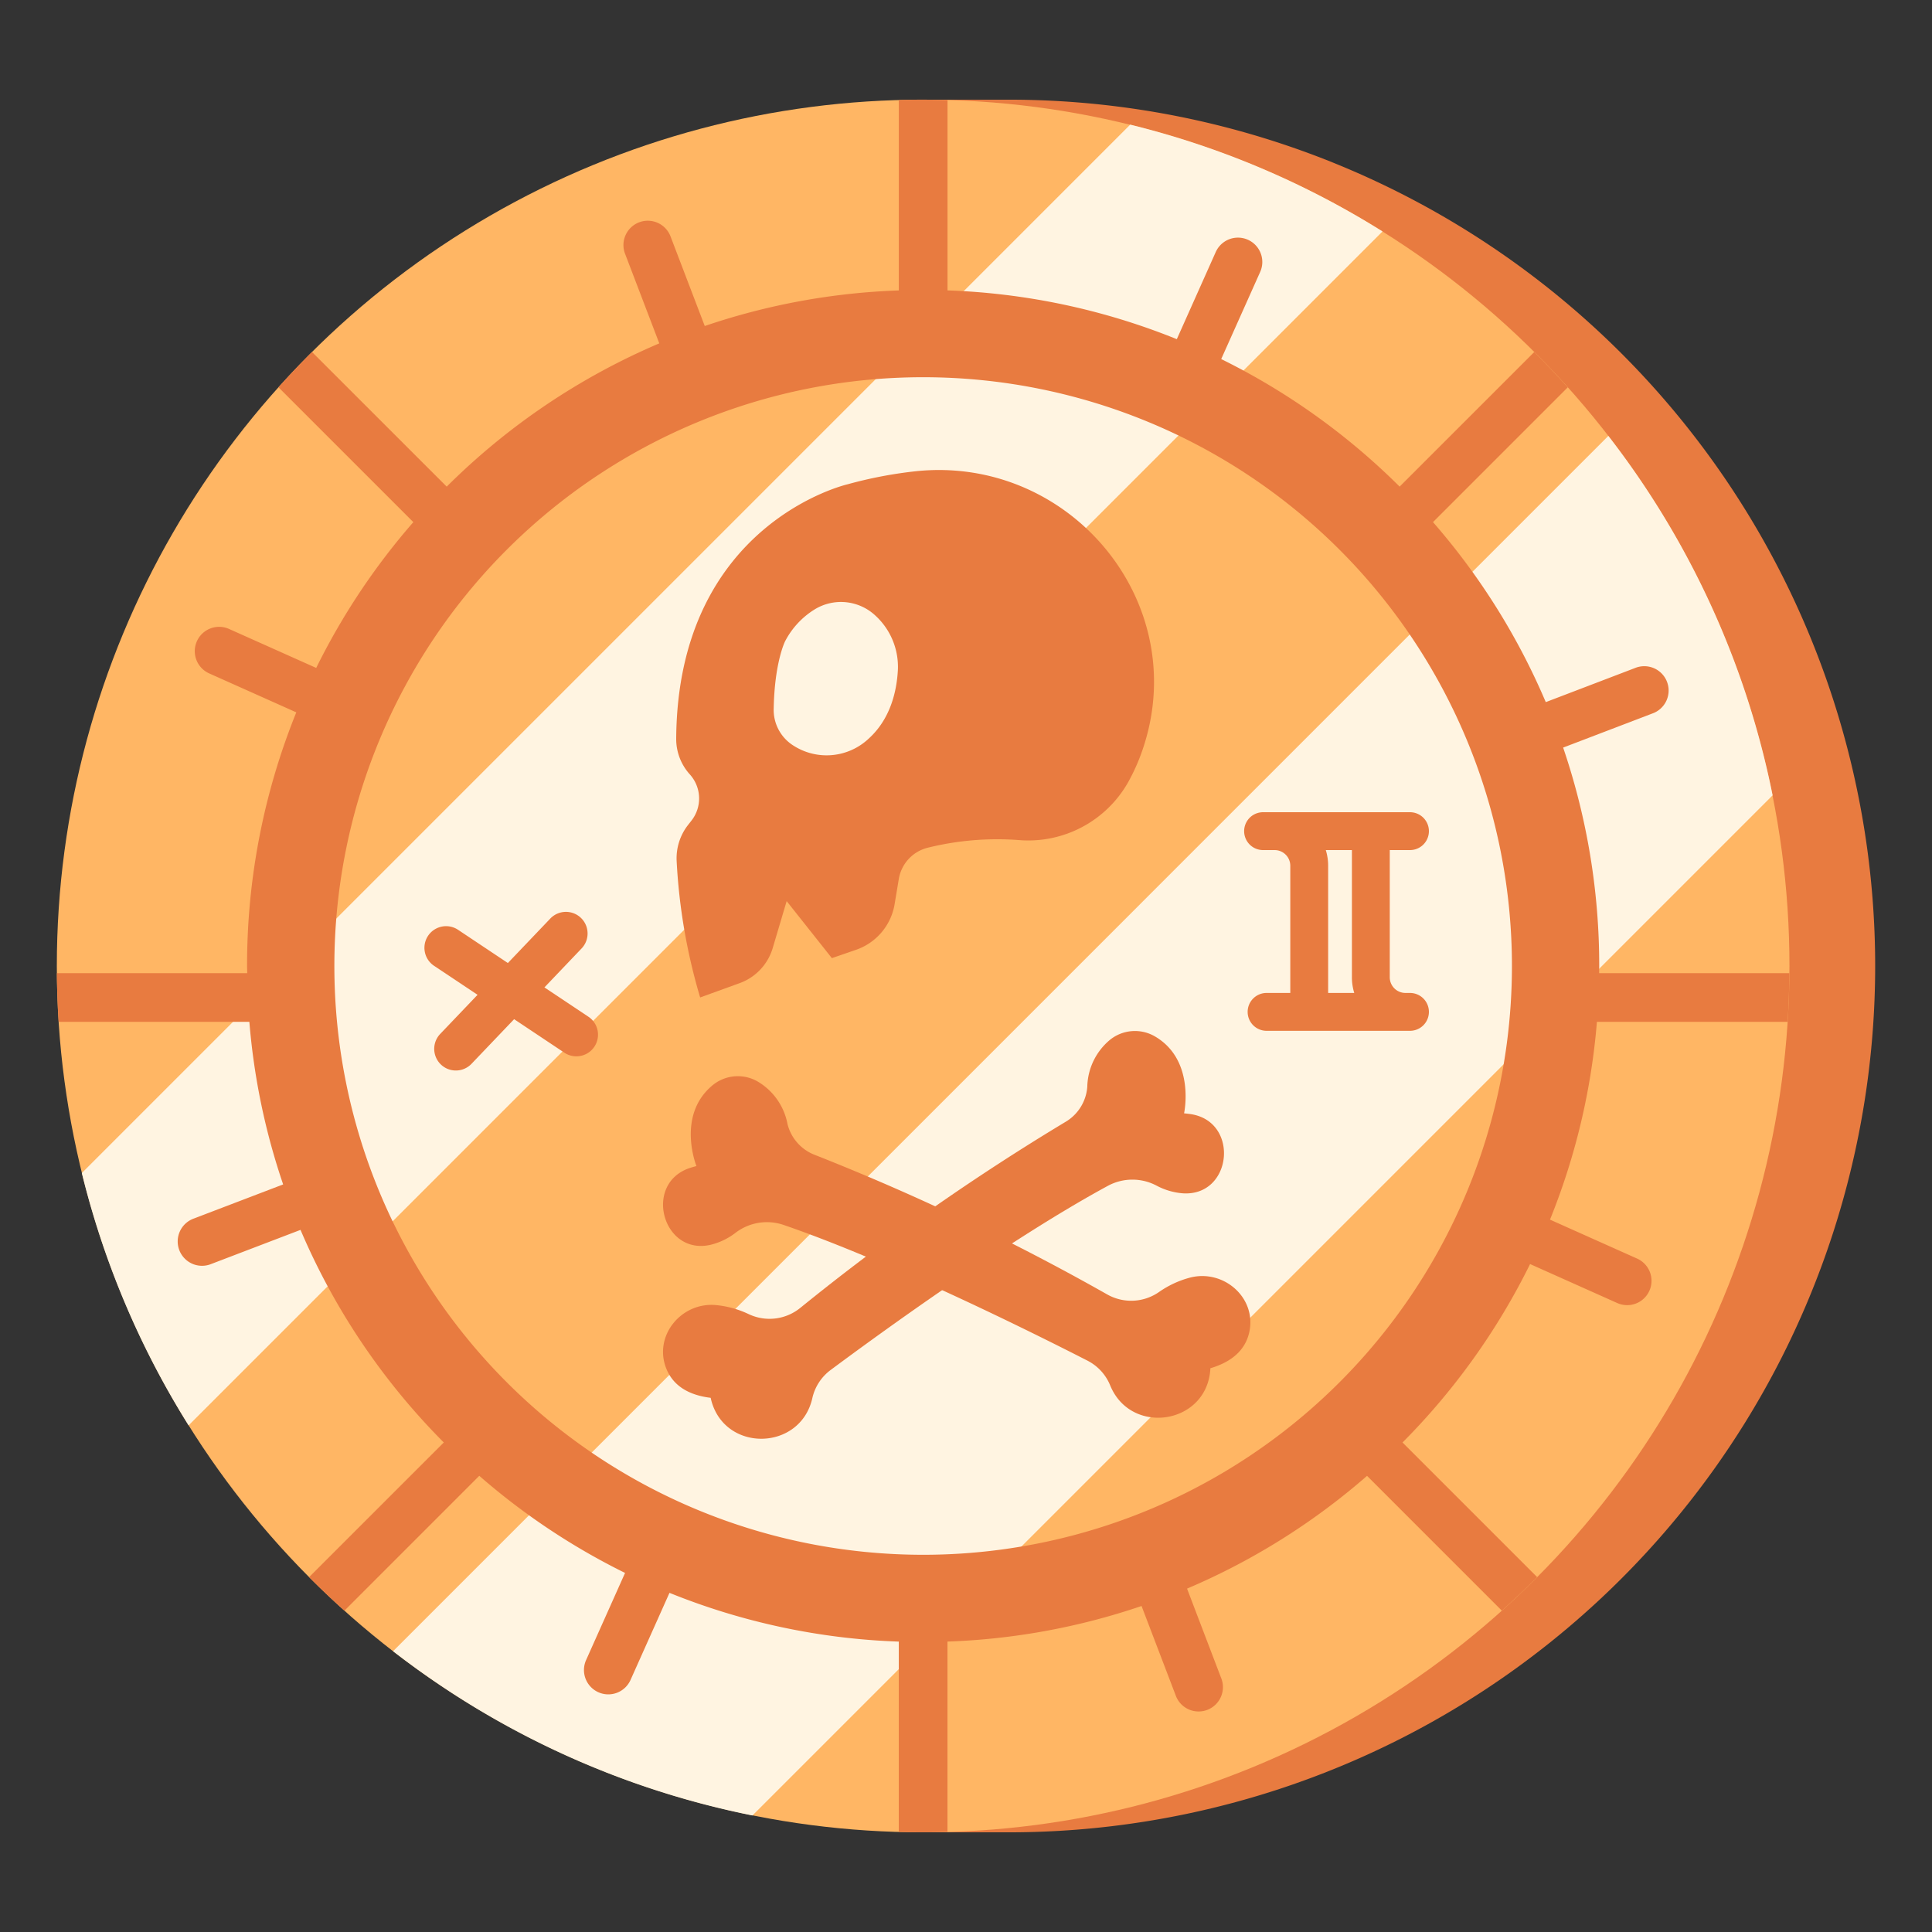 <svg id="Flat" height="512" viewBox="0 0 340 340" width="512" xmlns="http://www.w3.org/2000/svg"><rect x="0" y="0" width="340" height="340" fill="#333333" stroke="none"/><path d="m177.542 17.542h-15.084v304.916h15.084a152.458 152.458 0 0 0 0-304.916z" fill="#e87b40"/><circle cx="162.458" cy="170" fill="#ffb664" r="152.458"/><path d="m132.421 319.493 179.53-179.53a151.76 151.76 0 0 0 -28.908-63.25l-213.871 213.872a151.787 151.787 0 0 0 63.249 28.908z" fill="#fff4e1"/><path d="m33.188 250.843 210.112-210.113a151.558 151.558 0 0 0 -44.4-18.795l-184.5 184.5a151.585 151.585 0 0 0 18.788 44.408z" fill="#fff4e1"/><g fill="#e87b40"><path d="m314.593 179.831q.27-4.254.308-8.567h-33.48c0-.421.015-.842.015-1.264a118.824 118.824 0 0 0 -6.349-38.438l15.682-5.991a4.284 4.284 0 1 0 -3.056-8l-15.683 5.991a118.982 118.982 0 0 0 -19.846-31.679l23.72-23.72q-2.863-3.189-5.9-6.215l-23.691 23.689a119.31 119.31 0 0 0 -31.4-22.448l6.858-15.335a4.284 4.284 0 1 0 -7.821-3.5l-6.85 15.334a118.492 118.492 0 0 0 -40.353-8.581v-33.507q-2.135-.058-4.284-.062t-4.283.062v33.511a118.613 118.613 0 0 0 -34.155 6.261l-5.991-15.683a4.283 4.283 0 1 0 -8 3.056l5.99 15.683a119.131 119.131 0 0 0 -37.41 25.211l-23.702-23.695q-3.038 3.022-5.9 6.215l23.729 23.728a119.219 119.219 0 0 0 -17.093 25.657l-15.336-6.858a4.284 4.284 0 0 0 -3.5 7.821l15.331 6.856a118.638 118.638 0 0 0 -8.663 44.637c0 .423.022.842.027 1.264h-33.491q.034 4.314.308 8.567h33.56a118.46 118.46 0 0 0 5.946 28.607l-15.683 5.991a4.284 4.284 0 1 0 3.057 8l15.683-5.991a119.1 119.1 0 0 0 25.213 37.413l-23.7 23.695q3.023 3.038 6.216 5.9l23.728-23.729a119.137 119.137 0 0 0 25.656 17.094l-6.858 15.335a4.283 4.283 0 1 0 7.82 3.5l6.856-15.331a118.5 118.5 0 0 0 40.354 8.581v33.5q2.136.06 4.283.063t4.284-.063v-33.507a118.64 118.64 0 0 0 34.155-6.26l5.99 15.682a4.284 4.284 0 1 0 8-3.056l-5.984-15.684a118.962 118.962 0 0 0 31.68-19.846l23.72 23.721q3.188-2.865 6.215-5.9l-23.693-23.693a119.28 119.28 0 0 0 22.447-31.4l15.336 6.858a4.284 4.284 0 0 0 3.5-7.821l-15.331-6.856a118.357 118.357 0 0 0 8.256-34.806zm-152.135 93.785a103.616 103.616 0 1 1 103.617-103.616 103.616 103.616 0 0 1 -103.617 103.616z"/><path d="m161.269 82.919a75.543 75.543 0 0 0 -12.1 2.307s-29.92 6.83-30.169 44.774a9.283 9.283 0 0 0 2.4 6.282 6.316 6.316 0 0 1 .291 8.125l-.605.773a9.516 9.516 0 0 0 -2.008 6.33 102.551 102.551 0 0 0 4.137 24.026l6.952-2.52a9.416 9.416 0 0 0 5.818-6.172l2.454-8.262 7.958 10.034 4.248-1.465a10.286 10.286 0 0 0 6.792-8.031l.736-4.416a6.822 6.822 0 0 1 5.016-5.5 50.863 50.863 0 0 1 16.288-1.352 20.18 20.18 0 0 0 19.032-10.152 34.752 34.752 0 0 0 2.77-6.379c8.305-25.677-13.161-51.144-40.01-48.402zm-3.262 35.081c-.223 3.823-1.368 8.576-5.132 11.986a10.8 10.8 0 0 1 -13.3 1.19 7.411 7.411 0 0 1 -3.414-6.563c.16-8.131 2-11.754 2-11.754a14.381 14.381 0 0 1 5.1-5.549 8.857 8.857 0 0 1 10.747.981 12.225 12.225 0 0 1 3.999 9.709z"/><path d="m203.581 208.676a11.784 11.784 0 0 0 4.448 1.318c8.858.725 10.223-12.712 1.421-13.942-.345-.048-.7-.089-1.073-.122 0 0 2.022-9.241-5-13.463a6.994 6.994 0 0 0 -7.968.467 11.043 11.043 0 0 0 -4.063 8.3 7.835 7.835 0 0 1 -3.837 6.2 409.229 409.229 0 0 0 -46.659 32.722 8.571 8.571 0 0 1 -9.058 1.125 17.169 17.169 0 0 0 -5.873-1.615c-6.051-.494-10.881 5.4-8.707 11.069.962 2.509 3.19 4.693 7.858 5.259 0 0 .032.181.114.491 2.428 9.11 15.53 8.881 17.739-.284.018-.074.035-.147.051-.222a8.5 8.5 0 0 1 3.265-4.928c8.068-6 31.271-22.914 48.812-32.408a9.085 9.085 0 0 1 8.53.033z"/><path d="m129.4 216.984a11.762 11.762 0 0 1 -4.168 2.036c-8.615 2.181-12.187-10.844-3.71-13.514q.5-.157 1.038-.3s-3.524-8.779 2.7-14.1a6.993 6.993 0 0 1 7.936-.859 11.046 11.046 0 0 1 5.38 7.512 7.836 7.836 0 0 0 4.811 5.479 409.288 409.288 0 0 1 51.433 24.544 8.569 8.569 0 0 0 9.119-.39 17.145 17.145 0 0 1 5.524-2.564c5.886-1.49 11.626 3.523 10.42 9.474-.533 2.634-2.369 5.157-6.879 6.488 0 0 0 .184-.031.5-.886 9.386-13.845 11.329-17.541 2.656q-.045-.1-.087-.21a8.494 8.494 0 0 0 -4.036-4.319c-8.949-4.579-34.633-17.42-53.5-23.88a9.086 9.086 0 0 0 -8.409 1.447z"/><path d="m103.576 178.945-7.767-5.179 6.543-6.857a3.807 3.807 0 0 0 -5.509-5.257l-7.466 7.824-8.8-5.87a3.808 3.808 0 0 0 -4.225 6.336l7.69 5.127-6.573 6.888a3.807 3.807 0 1 0 5.508 5.257l7.5-7.855 8.879 5.922a3.808 3.808 0 0 0 4.225-6.336z"/><path d="m248.19 174.742h-.858a2.759 2.759 0 0 1 -2.756-2.756v-22.386h3.614a3.332 3.332 0 0 0 0-6.663h-25.967a3.332 3.332 0 0 0 0 6.663h2.091a2.76 2.76 0 0 1 2.756 2.756v22.387h-4.115a3.332 3.332 0 1 0 0 6.663h25.235a3.332 3.332 0 0 0 0-6.663zm-14.871-25.142h4.594v22.387a9.4 9.4 0 0 0 .413 2.756h-4.593v-22.388a9.375 9.375 0 0 0 -.414-2.755z"/></g></svg>
